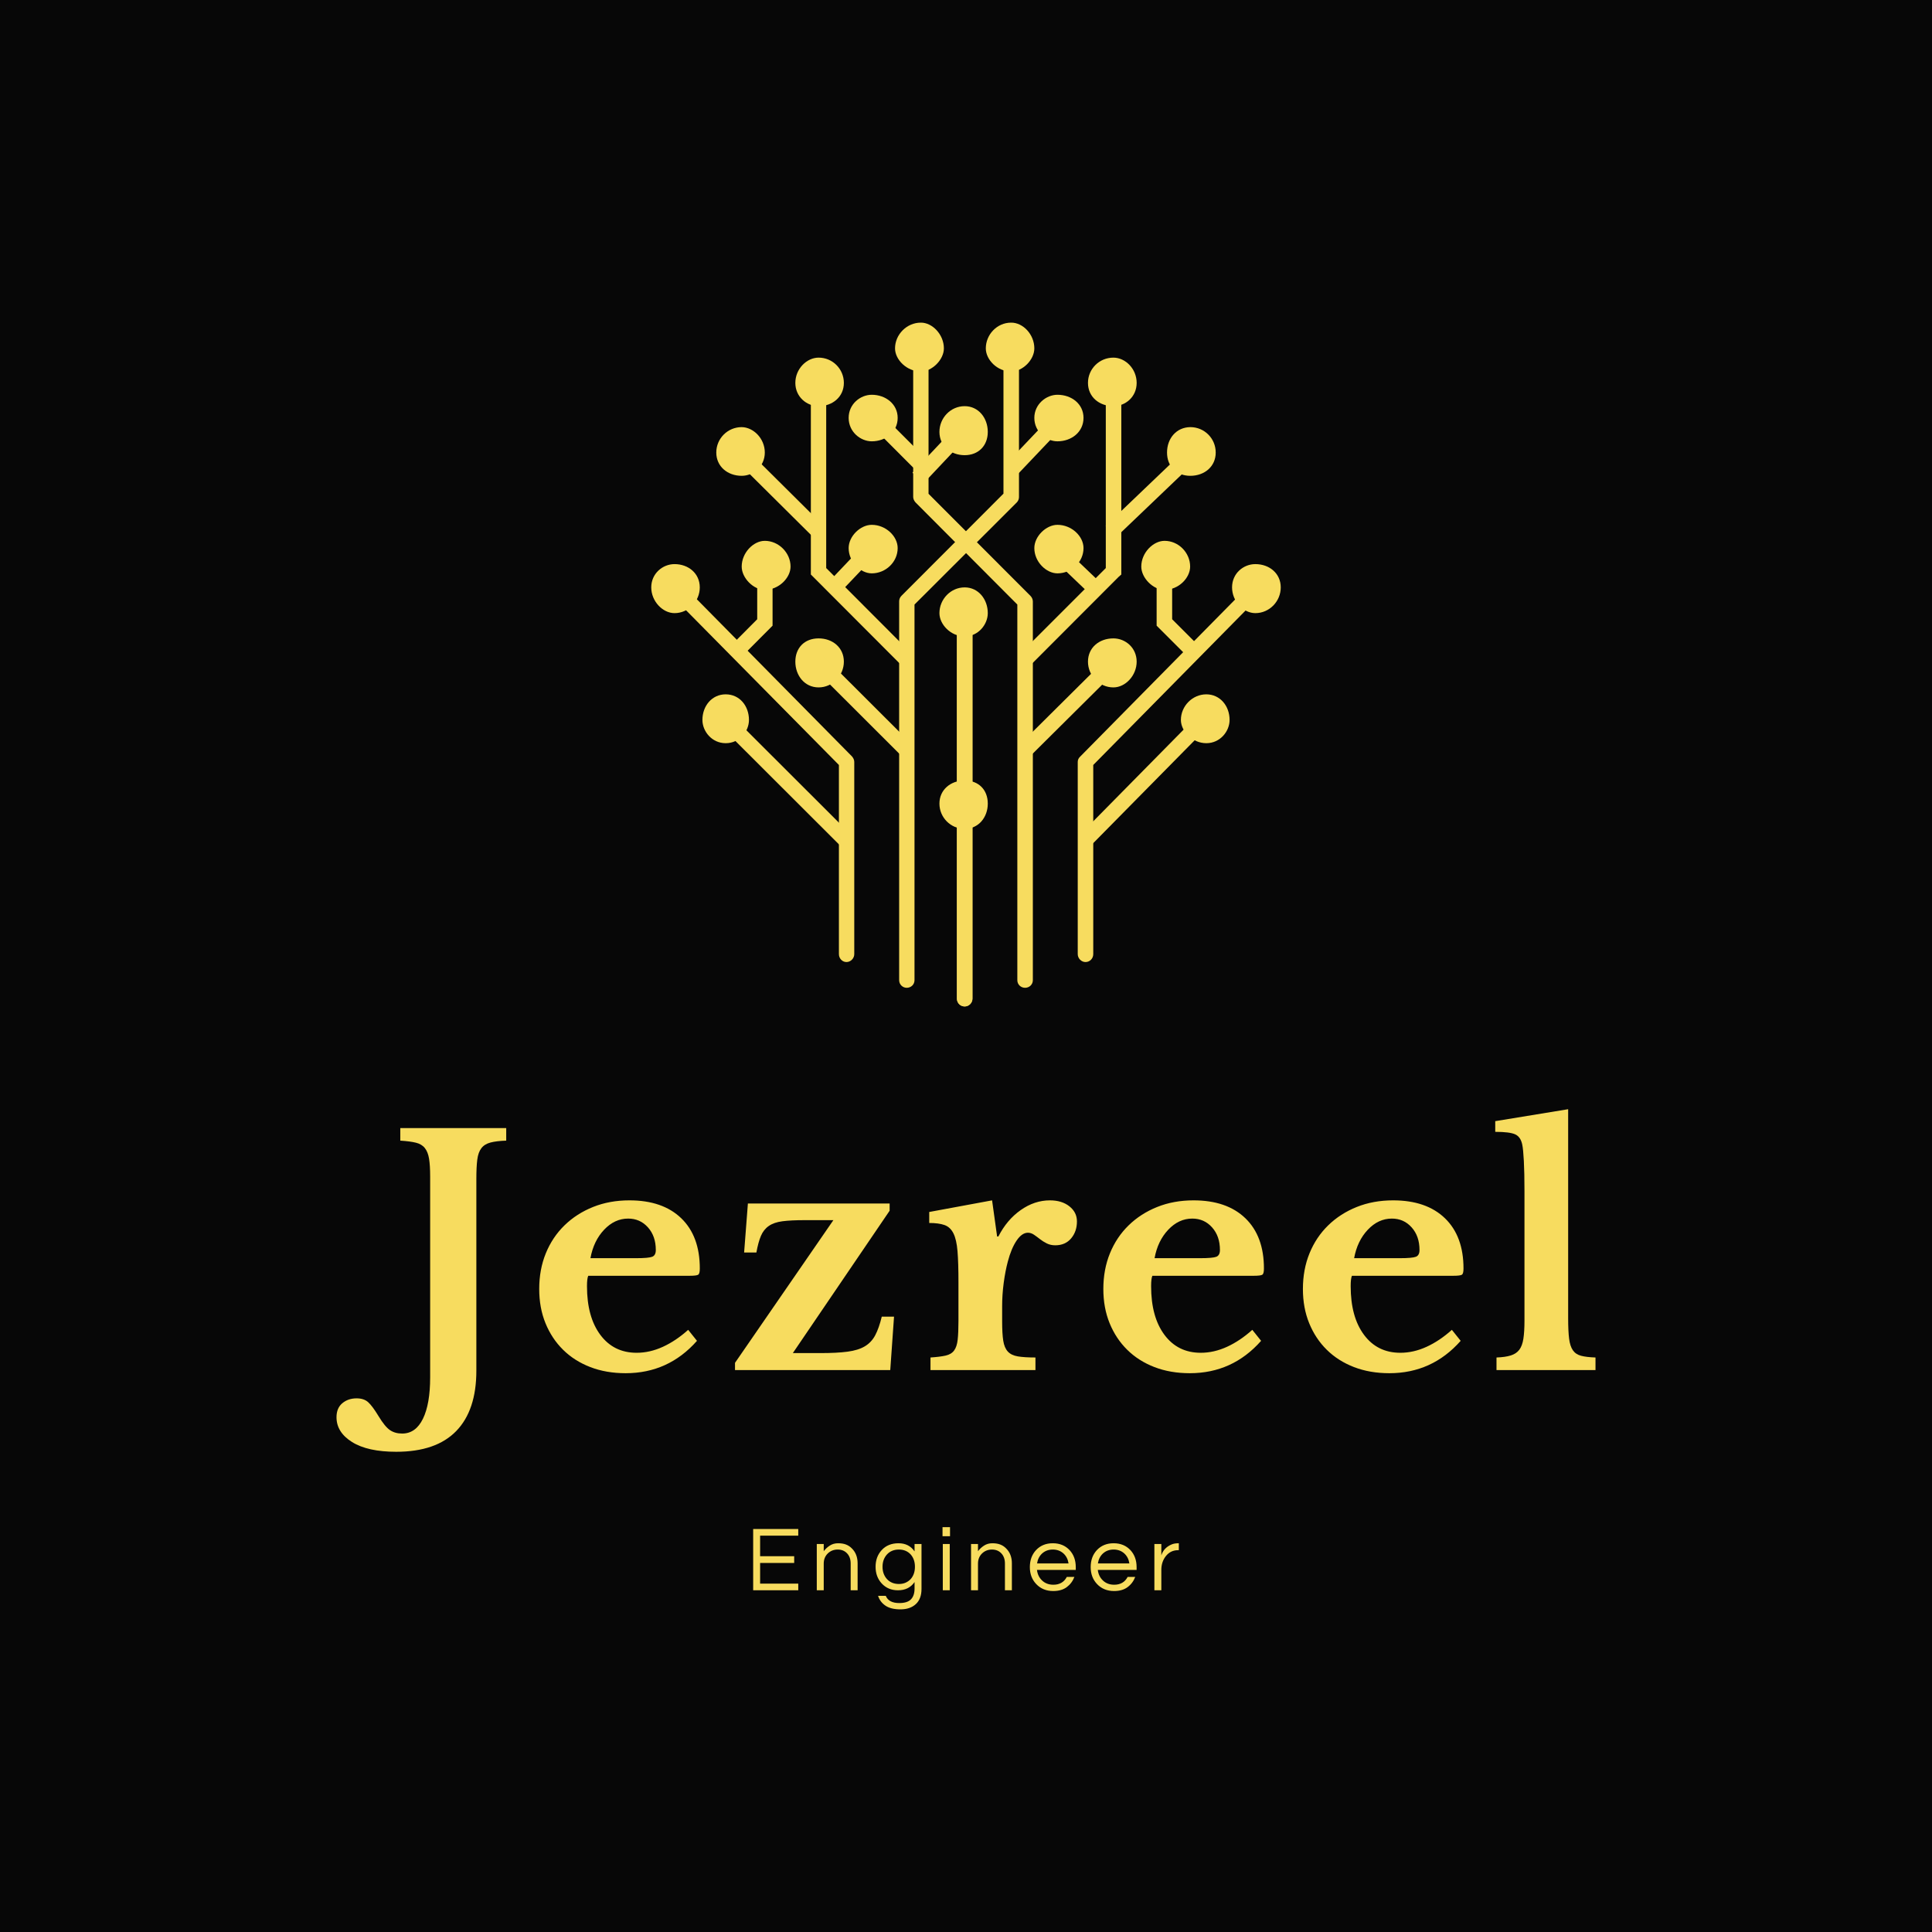 <svg version="1.1" preserveAspectRatio="none" xmlns="http://www.w3.org/2000/svg" width="500" height="500" viewBox="0 0 500 500"><rect width="100%" height="100%" fill="#070707" fill-opacity="1"/><svg viewBox="195.138 559.928 367.522 375.613" width="325.827" height="333" x="87.087px" y="83.5px" xmlns="http://www.w3.org/2000/svg" xmlns:xlink="http://www.w3.org/1999/xlink" preserveAspectRatio="none"><defs></defs><style>.companyName {fill:#F7DC5F;fill-opacity:1;}.icon1 {fill:#F7DC5F;fill-opacity:1;}.icon2 {fill:#8C7848;fill-opacity:1;}.icon3 {fill:#534538;fill-opacity:1;}.icon3-str {stroke:#534538;stroke-opacity:1;}.text {fill:#F7DC5F;fill-opacity:1;}</style><g opacity="1" transform="rotate(0 316.77 911.541)">
<svg width="124.257" height="24" x="316.77" y="911.541" version="1.1" preserveAspectRatio="none" viewBox="3.24 -27.28 183.88 35.52">
  <g transform="matrix(1 0 0 1 0 0)" class="text"><path id="id-6izo4zJp8" d="M22.72-23.60L6.24-23.60L6.24-14.72L20.96-14.72L20.96-11.80L6.24-11.80L6.24-2.88L22.72-2.88L22.72 0L3.24 0L3.24-26.48L22.72-26.48L22.72-23.60Z M30.72-20L33.72-20L33.72-16.88Q34.80-18.32 36.36-19.32Q37.92-20.32 39.92-20.32Q41.92-20.32 43.36-19.76Q44.80-19.20 45.88-18.08L45.88-18.08Q48.36-15.64 48.36-11.64L48.36-11.64L48.36 0L45.36 0L45.36-11.56Q45.36-14.32 43.80-15.96Q42.24-17.60 39.76-17.60L39.76-17.60Q37.24-17.60 35.48-15.92L35.48-15.92Q33.72-14.20 33.72-11.52L33.72-11.52L33.72 0L30.72 0L30.72-20Z M72.96-16.80L72.96-16.80L72.96-20L75.96-20L75.96-0.60Q75.96 3.72 73.50 5.98Q71.04 8.24 66.88 8.24Q62.72 8.24 60.38 6.64Q58.04 5.04 57.20 2.40L57.20 2.40L60.52 2.40Q61.80 5.52 66.36 5.52L66.36 5.52Q69.84 5.52 71.40 3.92Q72.96 2.32 72.96-0.80L72.96-0.80L72.96-3.56Q70.52 0 65.80 0L65.80 0Q61.48 0 58.76-2.96L58.76-2.96Q56.12-5.84 56.12-10.16L56.12-10.16Q56.12-14.48 58.76-17.36L58.76-17.36Q61.48-20.32 66.02-20.32Q70.56-20.32 72.96-16.80ZM66.20-2.72L66.20-2.72Q67.84-2.72 69.12-3.30Q70.40-3.88 71.32-4.88L71.32-4.88Q73.12-6.96 73.12-10.16L73.12-10.16Q73.12-13.36 71.32-15.44L71.32-15.44Q69.36-17.60 66.20-17.60L66.20-17.60Q62.96-17.60 61.00-15.44L61.00-15.44Q59.12-13.32 59.12-10.16L59.12-10.16Q59.12-7 61.00-4.88L61.00-4.88Q62.96-2.72 66.20-2.72Z M85.16 0L85.16-20L88.16-20L88.16 0L85.16 0ZM85.04-27.28L88.28-27.28L88.28-23.36L85.04-23.36L85.04-27.28Z M97.36-20L100.36-20L100.36-16.88Q101.44-18.32 103-19.32Q104.56-20.32 106.56-20.32Q108.56-20.32 110-19.76Q111.44-19.20 112.52-18.08L112.52-18.08Q115-15.64 115-11.64L115-11.64L115 0L112 0L112-11.56Q112-14.32 110.44-15.96Q108.88-17.60 106.40-17.60L106.40-17.60Q103.88-17.60 102.12-15.92L102.12-15.92Q100.36-14.20 100.36-11.52L100.36-11.52L100.36 0L97.36 0L97.36-20Z M132.92-2.40L132.92-2.40Q136.96-2.40 138.72-5.76L138.72-5.76L142-5.76Q140.96-3.04 138.70-1.36Q136.44 0.32 132.88 0.32L132.88 0.32Q128.36 0.32 125.52-2.68L125.52-2.68Q122.76-5.60 122.76-10L122.76-10Q122.76-14.44 125.40-17.32L125.40-17.32Q128.20-20.32 132.68-20.32L132.68-20.32Q137.16-20.32 139.96-17.32L139.96-17.32Q142.60-14.44 142.60-10L142.60-10L142.60-8.80L125.84-8.80Q126.16-6.04 128.04-4.24L128.04-4.24Q129.96-2.40 132.92-2.40ZM132.68-17.60L132.68-17.60Q129.92-17.60 128.04-15.88L128.04-15.88Q126.28-14.24 125.88-11.60L125.88-11.60L139.48-11.60Q139.08-14.24 137.32-15.88L137.32-15.88Q135.44-17.60 132.68-17.60Z M159.20-2.40L159.20-2.40Q163.24-2.40 165-5.76L165-5.76L168.28-5.76Q167.24-3.04 164.98-1.36Q162.72 0.32 159.16 0.32L159.16 0.32Q154.64 0.32 151.80-2.68L151.80-2.68Q149.04-5.60 149.04-10L149.04-10Q149.04-14.44 151.68-17.32L151.68-17.32Q154.48-20.32 158.96-20.32L158.96-20.32Q163.44-20.32 166.24-17.32L166.24-17.32Q168.88-14.44 168.88-10L168.88-10L168.88-8.80L152.12-8.80Q152.44-6.04 154.32-4.24L154.32-4.24Q156.24-2.40 159.20-2.40ZM158.96-17.60L158.96-17.60Q156.20-17.60 154.32-15.88L154.32-15.88Q152.56-14.24 152.16-11.60L152.16-11.60L165.76-11.60Q165.36-14.24 163.60-15.88L163.60-15.88Q161.72-17.60 158.96-17.60Z M186.92-20.32L187.12-20.32L187.12-17.32L186.76-17.32Q183.52-17.32 181.48-14.72L181.48-14.72Q179.56-12.24 179.56-8.80L179.56-8.80L179.56 0L176.56 0L176.56-20L179.56-20L179.56-15.08Q180.52-18.20 183.72-19.68L183.72-19.68Q185.04-20.32 186.92-20.32L186.92-20.32Z"/></g>
</svg>
</g><g opacity="1" transform="rotate(0 195.138 789.541)">
<svg width="367.522" height="100" x="195.138" y="789.541" version="1.1" preserveAspectRatio="none" viewBox="-6.72 -33.2 160.24 43.6">
  <g transform="matrix(1 0 0 1 0 0)" class="companyName"><path id="id-D6z1nYkh7" d="M5.20 0.92L5.20-24.64Q5.20-26.04 5.06-26.90Q4.92-27.76 4.52-28.26Q4.12-28.76 3.38-28.94Q2.64-29.12 1.40-29.20L1.40-29.20L1.40-30.80L14.88-30.80L14.88-29.20Q13.64-29.16 12.88-28.96Q12.12-28.76 11.72-28.24Q11.32-27.72 11.20-26.80Q11.08-25.88 11.08-24.36L11.08-24.36L11.08 0.08Q11.08 5.12 8.52 7.76Q5.96 10.40 0.88 10.40L0.88 10.40Q-2.76 10.40-4.74 9.16Q-6.72 7.92-6.72 6L-6.72 6Q-6.72 4.84-5.98 4.22Q-5.24 3.60-4.16 3.60L-4.16 3.60Q-3.24 3.60-2.70 4.08Q-2.16 4.56-1.36 5.88L-1.36 5.88Q-0.56 7.20 0.08 7.64Q0.72 8.08 1.64 8.08L1.64 8.08Q3.36 8.08 4.28 6.20Q5.20 4.32 5.20 0.92L5.20 0.92Z M38.04-5.12L39.16-3.72Q35.52 0.40 30.08 0.40L30.08 0.40Q27.60 0.40 25.58-0.38Q23.56-1.16 22.12-2.58Q20.68-4 19.88-5.96Q19.08-7.92 19.08-10.32L19.08-10.32Q19.08-12.80 19.92-14.86Q20.76-16.92 22.30-18.42Q23.84-19.92 25.94-20.76Q28.04-21.60 30.56-21.60L30.56-21.60Q34.80-21.60 37.16-19.32Q39.52-17.04 39.52-12.92L39.52-12.92Q39.52-12.28 39.32-12.14Q39.12-12 38.20-12L38.20-12L25.32-12Q25.16-11.64 25.16-10.68L25.16-10.68Q25.16-6.76 26.86-4.48Q28.56-2.20 31.48-2.20L31.48-2.20Q33.16-2.20 34.82-2.96Q36.48-3.72 38.04-5.12L38.04-5.12ZM25.60-14.24L31.40-14.24Q33-14.24 33.46-14.42Q33.92-14.60 33.92-15.28L33.92-15.28Q33.92-17.04 32.92-18.16Q31.92-19.28 30.40-19.28L30.40-19.28Q28.68-19.28 27.34-17.86Q26-16.44 25.60-14.24L25.60-14.24Z M64.24-6.80L63.76 0L44.00 0L44.00-0.92L56.52-19.08L52.84-19.08Q51.12-19.08 50.04-18.94Q48.96-18.80 48.30-18.34Q47.64-17.88 47.30-17.08Q46.96-16.28 46.72-14.96L46.72-14.96L45.16-14.96L45.64-21.20L63.68-21.20L63.68-20.28L51.36-2.16L54.88-2.16Q56.96-2.16 58.32-2.34Q59.68-2.52 60.52-3.02Q61.36-3.52 61.84-4.42Q62.32-5.32 62.68-6.80L62.68-6.80L64.24-6.80Z M78-8.12L78-6.20Q78-4.64 78.14-3.74Q78.28-2.84 78.72-2.36Q79.16-1.88 80-1.74Q80.84-1.60 82.24-1.60L82.24-1.60L82.24 0L68.88 0L68.88-1.60Q70.08-1.68 70.80-1.84Q71.52-2 71.88-2.48Q72.24-2.96 72.34-3.86Q72.44-4.76 72.44-6.28L72.44-6.28L72.44-11.16Q72.44-13.64 72.32-15.12Q72.20-16.60 71.80-17.40Q71.40-18.20 70.66-18.46Q69.92-18.72 68.72-18.72L68.72-18.72L68.72-20.12L76.72-21.60L77.36-17L77.52-17Q78.60-19.12 80.36-20.36Q82.12-21.60 84.08-21.60L84.08-21.60Q85.60-21.60 86.56-20.84Q87.52-20.08 87.52-18.92L87.52-18.92Q87.52-17.64 86.78-16.76Q86.04-15.88 84.76-15.88L84.76-15.88Q84.16-15.88 83.68-16.12Q83.20-16.36 82.82-16.66Q82.44-16.96 82.06-17.22Q81.68-17.48 81.28-17.48L81.28-17.48Q80.52-17.48 79.84-16.48Q79.16-15.48 78.72-13.80L78.72-13.80Q78.40-12.60 78.20-11.10Q78-9.60 78-8.12L78-8.12Z M109.84-5.12L110.96-3.72Q107.32 0.40 101.88 0.40L101.88 0.40Q99.40 0.40 97.38-0.38Q95.36-1.16 93.92-2.58Q92.48-4 91.68-5.96Q90.88-7.92 90.88-10.32L90.88-10.32Q90.88-12.80 91.72-14.86Q92.56-16.92 94.10-18.42Q95.64-19.92 97.74-20.76Q99.84-21.60 102.36-21.60L102.36-21.60Q106.60-21.60 108.96-19.32Q111.32-17.04 111.32-12.92L111.32-12.92Q111.32-12.28 111.12-12.14Q110.92-12 110.00-12L110.00-12L97.12-12Q96.96-11.64 96.96-10.68L96.96-10.68Q96.96-6.76 98.66-4.48Q100.36-2.20 103.28-2.20L103.28-2.20Q104.96-2.20 106.62-2.96Q108.28-3.72 109.84-5.12L109.84-5.12ZM97.40-14.24L103.20-14.24Q104.80-14.24 105.26-14.42Q105.72-14.60 105.72-15.28L105.72-15.28Q105.72-17.04 104.72-18.16Q103.72-19.28 102.20-19.28L102.20-19.28Q100.48-19.28 99.14-17.86Q97.80-16.44 97.40-14.24L97.40-14.24Z M135.24-5.12L136.36-3.72Q132.72 0.40 127.28 0.40L127.28 0.40Q124.80 0.40 122.78-0.38Q120.76-1.16 119.32-2.58Q117.88-4 117.08-5.96Q116.28-7.92 116.28-10.32L116.28-10.32Q116.28-12.80 117.12-14.86Q117.96-16.92 119.50-18.42Q121.04-19.92 123.14-20.76Q125.24-21.60 127.76-21.60L127.76-21.60Q132.00-21.60 134.36-19.32Q136.72-17.04 136.72-12.92L136.72-12.92Q136.72-12.28 136.52-12.14Q136.32-12 135.40-12L135.40-12L122.52-12Q122.36-11.64 122.36-10.68L122.36-10.68Q122.36-6.76 124.06-4.48Q125.76-2.20 128.68-2.20L128.68-2.20Q130.36-2.20 132.02-2.96Q133.68-3.72 135.24-5.12L135.24-5.12ZM122.80-14.24L128.60-14.24Q130.20-14.24 130.66-14.42Q131.12-14.60 131.12-15.28L131.12-15.28Q131.12-17.04 130.12-18.16Q129.12-19.28 127.60-19.28L127.60-19.28Q125.88-19.28 124.54-17.86Q123.20-16.44 122.80-14.24L122.80-14.24Z M150.04-33.20L150.04-6.56Q150.04-4.96 150.16-4Q150.28-3.04 150.64-2.52Q151.00-2 151.68-1.82Q152.36-1.64 153.52-1.60L153.52-1.60L153.52 0L140.92 0L140.92-1.60Q142.04-1.64 142.74-1.86Q143.44-2.08 143.82-2.58Q144.20-3.08 144.34-3.98Q144.48-4.88 144.48-6.28L144.48-6.28L144.48-22.80Q144.48-25.12 144.40-26.62Q144.32-28.12 144.20-28.68L144.20-28.68Q144.00-29.68 143.30-30Q142.60-30.32 140.76-30.32L140.76-30.32L140.76-31.68L150.04-33.20Z"/></g>
</svg>
</g><g opacity="1" transform="rotate(0 287.019 559.928)">
<svg width="183.761" height="199.613" x="287.019" y="559.928" version="1.1" preserveAspectRatio="none" viewBox="0.631 0.529 3.814 4.143">
  <g transform="matrix(1 0 0 1 0 0)" class="icon1"><g><path d="M2.404,0.685c0,0.068-0.071,0.14-0.14,0.14c-0.085,0-0.156-0.072-0.156-0.14   c0-0.084,0.071-0.156,0.156-0.156C2.333,0.528,2.404,0.6,2.404,0.685z"></path><path d="M2.952,0.685c0,0.068-0.069,0.14-0.141,0.14c-0.084,0-0.153-0.072-0.153-0.14   c0-0.084,0.068-0.156,0.153-0.156C2.883,0.528,2.952,0.6,2.952,0.685z"></path><path d="M3.572,0.894c0,0.085-0.068,0.141-0.141,0.141c-0.086,0-0.154-0.056-0.154-0.141   c0-0.084,0.068-0.153,0.154-0.153C3.504,0.741,3.572,0.809,3.572,0.894z"></path><path d="M3.25,1.895c0,0.084-0.072,0.153-0.158,0.153c-0.067,0-0.14-0.069-0.14-0.153   c0-0.072,0.072-0.141,0.14-0.141C3.178,1.754,3.25,1.823,3.25,1.895z"></path><path d="M3.572,2.583c0,0.084-0.068,0.156-0.141,0.156c-0.086,0-0.154-0.072-0.154-0.156   c0-0.085,0.068-0.141,0.154-0.141C3.504,2.442,3.572,2.499,3.572,2.583z"></path><g><path d="M2.896,4.559c-0.026,0-0.047-0.02-0.047-0.046V2.237L2.232,1.618C2.224,1.609,2.218,1.597,2.218,1.585    V0.685c0-0.026,0.021-0.047,0.047-0.047c0.025,0,0.046,0.021,0.046,0.047v0.881l0.618,0.619c0.008,0.008,0.014,0.021,0.014,0.033    v2.295C2.943,4.539,2.922,4.559,2.896,4.559z"></path></g><g><rect x="1.928" y="1.193" transform="matrix(0.707 0.708 -0.708 0.707 1.499 -1.134)" width="0.377" height="0.093"></rect></g><g><polygon points="2.929,2.604 2.863,2.538 3.385,2.016 3.385,0.922 3.479,0.922 3.479,2.055 3.463,2.069   "></polygon></g><path d="M3.25,1.106c0,0.085-0.072,0.142-0.158,0.142c-0.067,0-0.14-0.057-0.14-0.142c0-0.083,0.072-0.14,0.14-0.14   C3.178,0.966,3.25,1.022,3.25,1.106z"></path><path d="M3.896,2.007c0,0.069-0.07,0.141-0.156,0.141C3.672,2.148,3.6,2.076,3.6,2.007   c0-0.084,0.072-0.156,0.141-0.156C3.826,1.851,3.896,1.923,3.896,2.007z"></path><g><polygon points="3.904,2.576 3.693,2.365 3.693,2.036 3.787,2.036 3.787,2.326 3.971,2.51   "></polygon></g><path d="M3.756,1.316c0,0.084,0.057,0.141,0.141,0.141c0.086,0,0.154-0.056,0.154-0.141   c0-0.085-0.068-0.154-0.154-0.154C3.812,1.163,3.756,1.231,3.756,1.316z"></path><g><rect x="3.597" y="1.265" transform="matrix(0.691 0.723 -0.723 0.691 2.265 -2.146)" width="0.093" height="0.625"></rect></g><g><rect x="2.927" y="1.032" transform="matrix(0.725 0.689 -0.689 0.725 1.678 -1.704)" width="0.094" height="0.437"></rect></g><g><rect x="2.351" y="1.092" transform="matrix(0.728 0.686 -0.686 0.728 1.551 -1.288)" width="0.093" height="0.437"></rect></g><g><rect x="1.82" y="1.781" transform="matrix(0.725 0.689 -0.689 0.725 1.89 -0.736)" width="0.094" height="0.437"></rect></g><g><rect x="3.123" y="1.774" transform="matrix(-0.691 0.723 -0.723 -0.691 6.8 1.079)" width="0.094" height="0.435"></rect></g><path d="M4.15,2.133c0,0.084,0.068,0.156,0.141,0.156c0.086,0,0.154-0.072,0.154-0.156S4.377,1.992,4.291,1.992   C4.219,1.992,4.15,2.048,4.15,2.133z"></path><g><path d="M3.262,4.403c-0.025,0-0.047-0.022-0.047-0.048V3.19c0-0.013,0.006-0.024,0.016-0.033l1-1.014    c0.018-0.019,0.047-0.019,0.064,0c0.02,0.018,0.02,0.048,0,0.066l-0.986,1v1.146C3.309,4.381,3.289,4.403,3.262,4.403z"></path></g><g><rect x="3.117" y="2.472" transform="matrix(0.705 0.71 -0.71 0.705 2.958 -1.403)" width="0.094" height="0.756"></rect></g><path d="M4.135,2.936c0,0.069-0.057,0.141-0.141,0.141S3.84,3.005,3.84,2.936c0-0.084,0.07-0.155,0.154-0.155   S4.135,2.852,4.135,2.936z"></path><g><rect x="3.575" y="2.78" transform="matrix(0.712 0.702 -0.702 0.712 3.359 -1.592)" width="0.093" height="1.043"></rect></g><path d="M1.504,0.894c0,0.085,0.069,0.141,0.141,0.141c0.084,0,0.153-0.056,0.153-0.141   c0-0.084-0.068-0.153-0.153-0.153C1.573,0.741,1.504,0.809,1.504,0.894z"></path><path d="M1.827,1.895c0,0.084,0.072,0.153,0.14,0.153c0.085,0,0.157-0.069,0.157-0.153   c0-0.072-0.072-0.141-0.157-0.141C1.898,1.754,1.827,1.823,1.827,1.895z"></path><path d="M1.504,2.583c0,0.084,0.056,0.156,0.141,0.156s0.153-0.072,0.153-0.156c0-0.085-0.068-0.141-0.153-0.141   S1.504,2.499,1.504,2.583z"></path><g><path d="M2.179,4.559c-0.025,0-0.046-0.02-0.046-0.046V2.217c0-0.012,0.005-0.024,0.014-0.033l0.618-0.619V0.685    c0-0.026,0.022-0.047,0.047-0.047c0.026,0,0.047,0.021,0.047,0.047v0.901c0,0.012-0.005,0.024-0.014,0.033L2.226,2.237v2.276    C2.226,4.539,2.205,4.559,2.179,4.559z"></path></g><g><polygon points="2.146,2.604 1.598,2.055 1.598,0.922 1.691,0.922 1.691,2.016 2.212,2.538   "></polygon></g><path d="M1.827,1.106c0,0.085,0.072,0.142,0.14,0.142c0.085,0,0.157-0.057,0.157-0.142   c0-0.083-0.072-0.14-0.157-0.14C1.898,0.966,1.827,1.022,1.827,1.106z"></path><path d="M1.179,2.007c0,0.069,0.071,0.141,0.14,0.141c0.084,0,0.156-0.072,0.156-0.141   c0-0.084-0.072-0.156-0.156-0.156C1.25,1.851,1.179,1.923,1.179,2.007z"></path><g><polygon points="1.156,2.576 1.09,2.51 1.273,2.326 1.273,2.036 1.366,2.036 1.366,2.365   "></polygon></g><path d="M2.377,1.191c0,0.084,0.068,0.141,0.153,0.141c0.083,0,0.14-0.057,0.14-0.141   c0-0.085-0.057-0.156-0.14-0.156C2.445,1.035,2.377,1.106,2.377,1.191z"></path><path d="M2.377,2.289c0,0.068,0.068,0.141,0.153,0.141c0.083,0,0.14-0.073,0.14-0.141   c0-0.084-0.057-0.156-0.14-0.156C2.445,2.133,2.377,2.205,2.377,2.289z"></path><path d="M2.377,3.443c0,0.084,0.068,0.153,0.153,0.153c0.083,0,0.14-0.069,0.14-0.153S2.614,3.303,2.53,3.303   C2.445,3.303,2.377,3.359,2.377,3.443z"></path><path d="M1.319,1.316c0,0.084-0.069,0.141-0.14,0.141c-0.085,0-0.154-0.056-0.154-0.141   c0-0.085,0.069-0.154,0.154-0.154C1.25,1.163,1.319,1.231,1.319,1.316z"></path><g><rect x="1.118" y="1.531" transform="matrix(0.71 0.705 -0.705 0.71 1.526 -0.547)" width="0.617" height="0.093"></rect></g><path d="M0.925,2.133c0,0.084-0.068,0.156-0.153,0.156c-0.072,0-0.141-0.072-0.141-0.156S0.7,1.992,0.772,1.992   C0.856,1.992,0.925,2.048,0.925,2.133z"></path><g><path d="M1.814,4.403c-0.026,0-0.046-0.022-0.046-0.048V3.209l-0.988-1c-0.018-0.018-0.018-0.048,0-0.066    c0.018-0.018,0.047-0.018,0.066,0l1.001,1.014C1.855,3.166,1.861,3.178,1.861,3.19v1.165C1.861,4.381,1.839,4.403,1.814,4.403z"></path></g><g><rect x="1.535" y="2.803" transform="matrix(0.708 0.707 -0.707 0.708 2.572 -0.518)" width="0.755" height="0.094"></rect></g><path d="M0.941,2.936c0,0.069,0.057,0.141,0.141,0.141c0.085,0,0.141-0.072,0.141-0.141   c0-0.084-0.056-0.155-0.141-0.155C0.998,2.781,0.941,2.852,0.941,2.936z"></path><g><rect x="0.931" y="3.256" transform="matrix(0.708 0.707 -0.707 0.708 2.757 -0.058)" width="1.034" height="0.093"></rect></g><g><path d="M2.53,4.672c-0.026,0-0.047-0.021-0.047-0.047V2.261c0-0.025,0.021-0.046,0.047-0.046    s0.047,0.021,0.047,0.046v2.364C2.577,4.65,2.556,4.672,2.53,4.672z"></path></g><g><path d="M2.53,4.672c-0.026,0-0.047-0.021-0.047-0.047V2.261c0-0.025,0.021-0.046,0.047-0.046    s0.047,0.021,0.047,0.046v2.364C2.577,4.65,2.556,4.672,2.53,4.672z"></path></g></g></g>
</svg>
</g></svg></svg>
